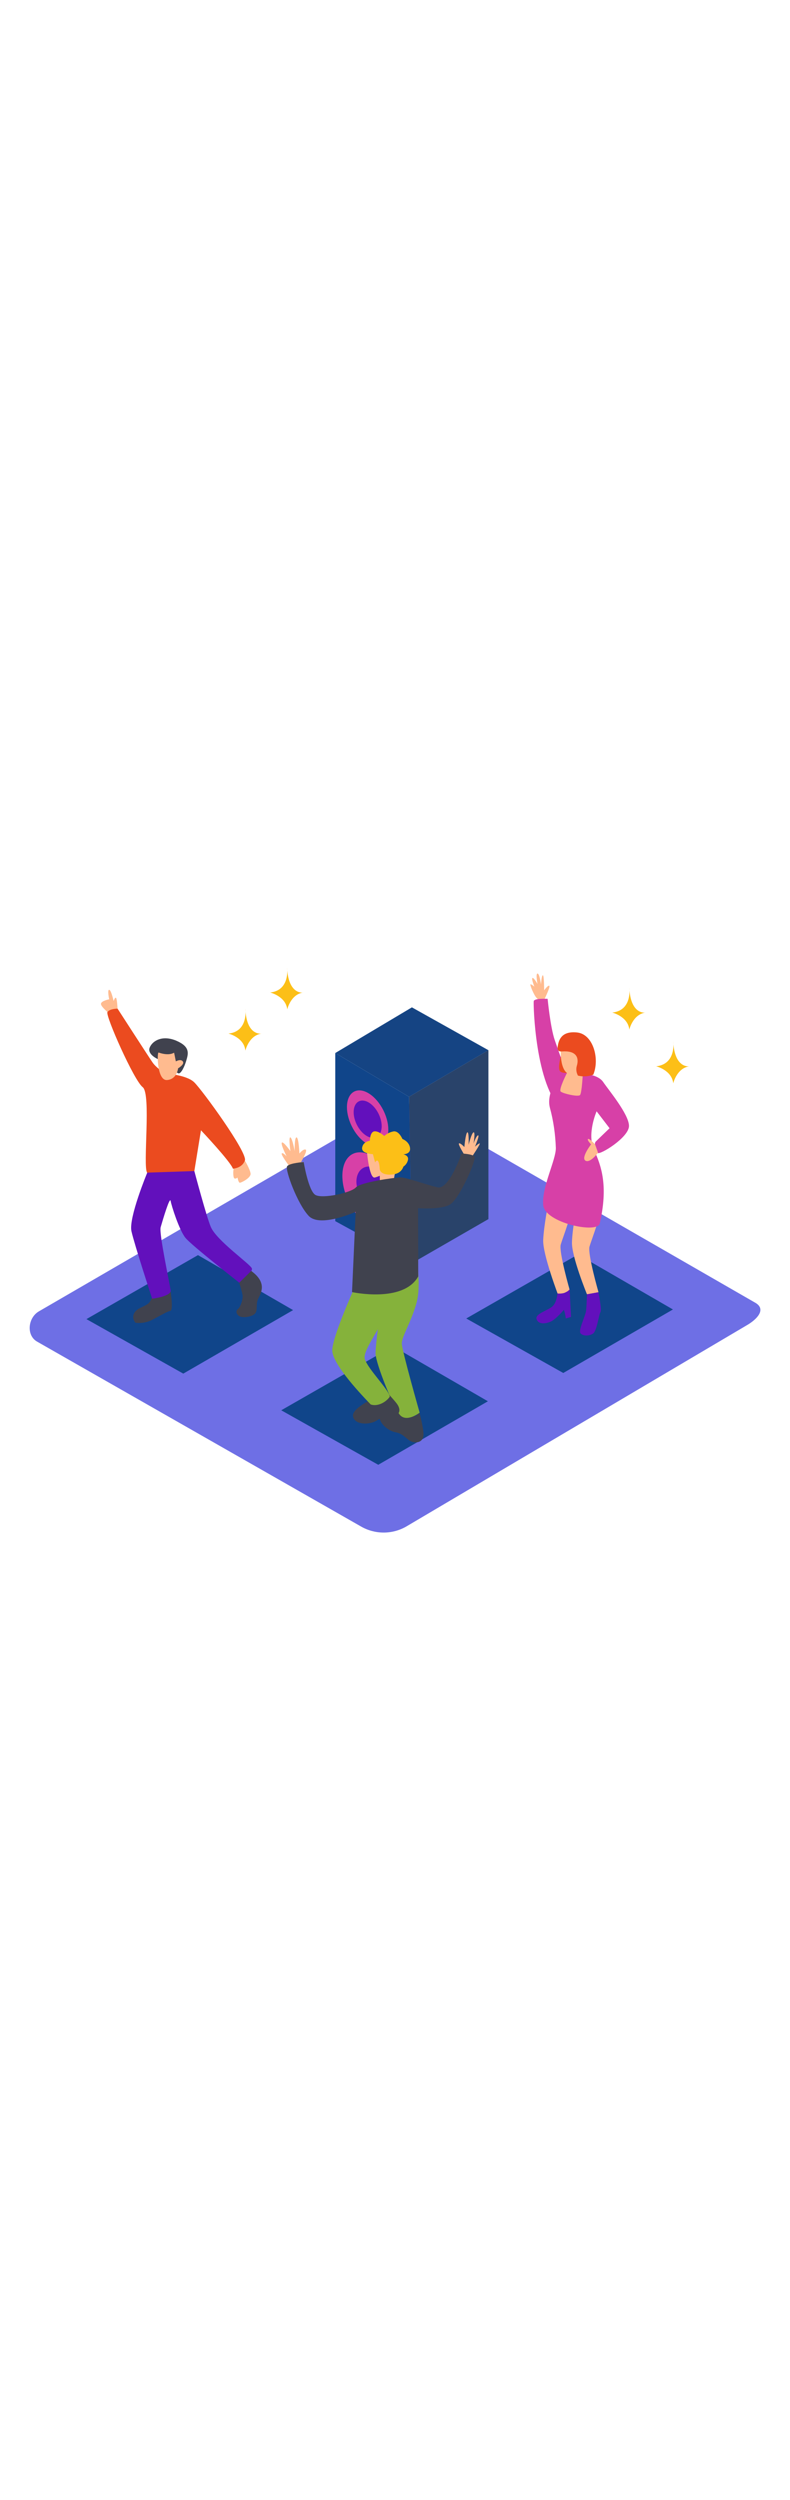 <svg version="1.1" id="Layer_1" xmlns="http://www.w3.org/2000/svg" xmlns:xlink="http://www.w3.org/1999/xlink" x="0px" y="0px" viewBox="0 0 500 500" style="width: 158px;" xml:space="preserve" data-imageid="party-94-24228" imageName="Party" class="illustrations_image">
<style type="text/css">
	.st0_party-94-24228{fill:#6E6FE5;}
	.st1_party-94-24228{fill:#68E1FD;}
	.st2_party-94-24228{opacity:0.11;fill:#40424E;enable-background:new    ;}
	.st3_party-94-24228{opacity:0.52;fill:#40424E;enable-background:new    ;}
	.st4_party-94-24228{fill:#D740A7;}
	.st5_party-94-24228{fill:#6210BC;}
	.st6_party-94-24228{opacity:0.5;fill:url(#SVGID_1_);enable-background:new    ;}
	.st7_party-94-24228{opacity:0.5;fill:url(#SVGID_00000116219412631029919130000001414245261525741994_);enable-background:new    ;}
	.st8_party-94-24228{opacity:0.5;fill:url(#SVGID_00000119827072038800156490000010044607170826305669_);enable-background:new    ;}
	.st9_party-94-24228{fill:#FFBB8F;}
	.st10_party-94-24228{fill:#EB4B1F;}
	.st11_party-94-24228{fill:#FCBF17;}
	.st12_party-94-24228{fill:#40424E;}
	.st13_party-94-24228{opacity:0.5;fill:url(#SVGID_00000028308077540969058290000001662713453097113514_);enable-background:new    ;}
	.st14_party-94-24228{opacity:0.5;fill:url(#SVGID_00000124151818366599337400000004063691103751052710_);enable-background:new    ;}
	.st15_party-94-24228{opacity:0.5;fill:url(#SVGID_00000085250206504059374710000003120639890158037931_);enable-background:new    ;}
	.st16_party-94-24228{fill:#85B23B;}
</style>
<path id="field_party-94-24228" class="st0_party-94-24228" d="M256.9,425.1l215.4-127.3c6.9-3.9,12.7-10.2,6-14.3L262.1,159c-3.2-2-8.2-3.3-11.5-1.4l-226,131.2&#10;&#9;c-6.9,4-8.1,15.1-1.2,19.1l205,117C237.2,430,248,430.1,256.9,425.1z"/>
<g id="speaker_party-94-24228">
	<polygon class="st1_party-94-24228 targetColor" points="212.2,125.3 258.9,153 309.1,123.5 260.7,96.4 &#9;" style="fill: rgb(16, 69, 138);"/>
	<polygon class="st1_party-94-24228 targetColor" points="309.1,123.5 309.1,230.4 260.7,258.3 258.9,153 &#9;" style="fill: rgb(16, 69, 138);"/>
	<polygon class="st2_party-94-24228" points="212.2,125.3 258.9,153 309.1,123.5 260.7,96.4 &#9;"/>
	<polygon class="st3_party-94-24228" points="309.1,123.5 309.1,230.4 260.7,258.3 258.9,153 &#9;"/>
	<polygon class="st1_party-94-24228 targetColor" points="212.2,125.3 212.2,231.7 260.7,258.3 258.9,153 &#9;" style="fill: rgb(16, 69, 138);"/>
	<ellipse transform="matrix(0.897 -0.442 0.442 0.897 -49.736 120.008)" class="st4_party-94-24228" cx="232.7" cy="166.7" rx="11.2" ry="19"/>
	<ellipse transform="matrix(0.897 -0.442 0.442 0.897 -49.928 120.053)" class="st5_party-94-24228" cx="232.7" cy="167.2" rx="7.7" ry="12.6"/>
	<ellipse transform="matrix(0.897 -0.442 0.442 0.897 -69.891 125.806)" class="st4_party-94-24228" cx="235" cy="212.9" rx="15.7" ry="26.5"/>
	<ellipse transform="matrix(0.897 -0.442 0.442 0.897 -68.459 125.974)" class="st5_party-94-24228" cx="236.1" cy="209.9" rx="9.7" ry="13.4"/>
	
		<linearGradient id="SVGID_1_-party-94-24228" gradientUnits="userSpaceOnUse" x1="194.181" y1="225.289" x2="219.531" y2="253.009" gradientTransform="matrix(1 0 0 -1 0 502)">
		<stop offset="0" style="stop-color:#FFFFFF;stop-opacity:0"/>
		<stop offset="1" style="stop-color:#40424E"/>
	</linearGradient>
	<path class="st6_party-94-24228" d="M213.5,227l-31.3,18.3c-0.7,2.3-24.8,12-25.1,14.4l46,31l65-36.9L213.5,227z"/>
</g>
<g id="person3_party-94-24228">
	<polygon class="st1_party-94-24228 targetColor" points="295.1,293.3 356.5,327.8 425.9,287.6 365.8,252.8 &#9;" style="fill: rgb(16, 69, 138);"/>
	
		<linearGradient id="SVGID_00000178885308464272020190000009972811645572631210_-party-94-24228" gradientUnits="userSpaceOnUse" x1="332.263" y1="193.696" x2="344.153" y2="206.706" gradientTransform="matrix(1 0 0 -1 0 502)">
		<stop offset="0" style="stop-color:#FFFFFF;stop-opacity:0"/>
		<stop offset="1" style="stop-color:#40424E"/>
	</linearGradient>
	<path style="opacity:0.5;fill:url(#SVGID_00000178885308464272020190000009972811645572631210_);enable-background:new    ;" d="&#10;&#9;&#9;M353.1,287.1c-10.6,6.2-21.1,12.7-31.8,18.8l6.8,3.7l32.4-18L353.1,287.1z"/>
	
		<linearGradient id="SVGID_00000092430662842537198640000009419630754511723396_-party-94-24228" gradientUnits="userSpaceOnUse" x1="347.502" y1="182.427" x2="359.402" y2="195.437" gradientTransform="matrix(1 0 0 -1 0 502)">
		<stop offset="0" style="stop-color:#FFFFFF;stop-opacity:0"/>
		<stop offset="1" style="stop-color:#40424E"/>
	</linearGradient>
	<path style="opacity:0.5;fill:url(#SVGID_00000092430662842537198640000009419630754511723396_);enable-background:new    ;" d="&#10;&#9;&#9;M368.4,298.4c-10.6,6.2-21.1,12.7-31.8,18.8l6.8,3.7l32.4-18L368.4,298.4z"/>
	<path class="st9_party-94-24228" d="M343.9,92.7c0,0,4.5-9.1,3.8-9.9s-3.3,2.8-3.3,2.8s0-9.3-0.8-9.5s-1.2,5.8-1.2,5.8s-0.9-6.9-2.2-6.9&#10;&#9;&#9;s0,6.6,0,6.6s-2.4-4.2-3.2-3.8s1.2,5.5,1.2,5.5s-2.2-1.9-2.5-1.4s2.3,7,4,8.6c1.1,1,2,2.2,2.8,3.5"/>
	<path class="st4_party-94-24228" d="M361.8,147.3c0,0-7.9-22-10.7-30.2s-4.5-26.1-4.5-26.1s-8.5-0.5-8.8,1.5s0.9,53.7,18.2,69.1"/>
	<path class="st9_party-94-24228" d="M347,220.7c0,0-2.8,13.8-3.2,22.9s9.7,35.5,9.7,35.5l7.1-3.7c0,0-7-24.4-5.7-28.9s8.3-22.1,6.8-25.7&#10;&#9;&#9;S347,220.7,347,220.7z"/>
	<path class="st9_party-94-24228" d="M365.1,222.1c0,0-2.8,13.8-3.1,22.9s9.5,33,9.5,33l7.3-1.3c0,0-7-24.4-5.7-28.9s8.3-22.1,6.8-25.7&#10;&#9;&#9;S365.1,222.1,365.1,222.1z"/>
	<path class="st4_party-94-24228" d="M368.9,137.7c1,1.1,9.5,1,12.9,6s16.1,20.2,16.3,27.6s-18.8,18.9-19.9,17.2s-2.5-5.8-1.1-7.2s8.7-8.4,8.7-8.4&#10;&#9;&#9;l-8.2-10.7c0,0-6.3,14.3-1.6,24.5s9,22.8,3.6,46.5c-1.5,6.6-34.7-0.4-35.8-11.6s8.1-28.6,8-36.2c-0.3-8.6-1.5-17.2-3.8-25.6&#10;&#9;&#9;c-2.6-10.4,7.4-22.2,7.4-22.2L368.9,137.7z"/>
	<path class="st5_party-94-24228" d="M352.8,277.5c0,0-0.3,5.5-3.1,8.1s-11.2,4.7-10.1,8.1s5.5,3.1,8.9,1.6s8.4-7.5,8.4-7.5c0.6,1.8,1,3.6,1.2,5.5&#10;&#9;&#9;l3.3-1l-0.9-17.5C360.5,274.6,359,278,352.8,277.5z"/>
	<path class="st5_party-94-24228" d="M371.5,278c0,0-0.2,6.4-0.5,10s-5.3,13-3.5,14.8s5.6,1.6,7.9,0s3.6-11.7,4.6-13.5s-1.3-12.6-1.3-12.6&#10;&#9;&#9;L371.5,278z"/>
	<path class="st9_party-94-24228" d="M376.6,183c0.7,1-3.5-3.9-4.4-3.3s1.9,3.4,1.9,3.4s-6.5,8.4-3.6,10.3s8-5,8-5"/>
	<path class="st9_party-94-24228" d="M359,137.6c0,0-5.6,10.8-4.1,12.1s11,3.5,12.2,2.2s1.8-14.1,1.8-14.1"/>
	<path class="st10_party-94-24228" d="M355.9,124.3c0,0-3.9,11.2-1,12.9s10.1,0,10.1,0"/>
	<path class="st9_party-94-24228" d="M355,122c0,0-1.4,15.8,6.4,17.1s9.4-14.9,7.8-17.2S357,118.3,355,122z"/>
	<path class="st10_party-94-24228" d="M365,133.7c-0.5,2-0.2,4.1,0.8,5.9c3.2,0.8,6.6,0.6,9.7-0.6c4.2-10.1-0.1-25.6-10.2-26.7s-11.7,5-12.3,8.7&#10;&#9;&#9;s1.9,3.3,2.9,3.3C364.5,123.7,366.8,128,365,133.7z"/>
</g>
<g id="sparks_party-94-24228">
	<path class="st11_party-94-24228" d="M398.3,83.9c0,0,2.1,14.4-10.8,15.8c0,0,9.9,2.4,10.8,10.8c0,0,2.2-9.7,10.3-10.8&#10;&#9;&#9;C408.7,99.7,399.1,101.5,398.3,83.9z"/>
	<path class="st11_party-94-24228" d="M426.1,117.9c0,0,2.1,14.4-10.8,15.8c0,0,9.9,2.4,10.8,10.8c0,0,2.2-9.7,10.3-10.8&#10;&#9;&#9;C436.5,133.7,426.9,135.5,426.1,117.9z"/>
	<path class="st11_party-94-24228" d="M155.3,97.2c0,0,2.1,14.4-10.7,15.8c0,0,9.9,2.4,10.7,10.8c0,0,2.2-9.7,10.3-10.8&#10;&#9;&#9;C165.6,113,156,114.8,155.3,97.2z"/>
	<path class="st11_party-94-24228" d="M181.7,71.2c0,0,2.1,14.4-10.7,15.8c0,0,9.9,2.4,10.8,10.7c0,0,2.2-9.7,10.3-10.7&#10;&#9;&#9;C192.1,87.1,182.5,88.8,181.7,71.2z"/>
</g>
<g id="person2_party-94-24228">
	<polygon class="st1_party-94-24228 targetColor" points="54.7,293.7 116,328.2 185.5,288 125.3,253.2 &#9;" style="fill: rgb(16, 69, 138);"/>
	<path class="st9_party-94-24228" d="M148.3,197.4c-0.9,1.2-0.9,6.6,0,7.2s2-0.5,2-0.5s0.6,3.3,1.5,3.3s7.1-3.1,6.8-5.8s-3.6-8.2-3.6-8.2"/>
	<path class="st9_party-94-24228" d="M74.4,97.2c0,0-0.3-6.8-1.1-6.9s-1.3,2.2-1.4,2s-1.5-6.9-2.8-7s0,6,0,6s-4.9,0.9-5.2,2.8s6,6.8,6,6.8"/>
	<path class="st12_party-94-24228" d="M96.8,276.4c0,0-0.3,5.6-3.3,7.7s-6.9,2.7-8.6,5.9s0.8,6,0.8,6c3.8,0.5,7.7-0.2,11.1-2.1c6-3.1,8.9-5,11-5.4&#10;&#9;&#9;s0.1-12.9,0.1-12.9L96.8,276.4z"/>
	<path class="st10_party-94-24228" d="M104.7,138.3c0,0-5.6-3.3-8.2-7.1S74.4,97.2,74.4,97.2s-5,0-6.4,2.2s16.8,43.3,22.3,47.5s0,49.9,2.8,54.1&#10;&#9;&#9;s24.3,8.4,29.9-1l4.2-25.8c0,0,18.8,19.9,20.2,24.3c0,0,5.8-0.2,7.6-5.2s-27.1-44.7-32.1-49.5S104.7,138.3,104.7,138.3z"/>
	<path class="st12_party-94-24228" d="M99.8,129.1c0,0-6.9-3-5-7.4s8.3-7.9,17-4.1s7.4,8.1,6.1,12.5s-3.4,8.2-4.8,8.1s-5.2-4.6-5.2-4.6"/>
	<path class="st9_party-94-24228" d="M100.4,125c-1.1-0.4-1.1,17.9,5.3,17.4s7-7.4,7-7.4s4.4-2.6,3-4.4s-4.4,0-4.4,0l-1.1-5.5&#10;&#9;&#9;C110.1,125,107.4,127.4,100.4,125z"/>
	<path class="st5_party-94-24228" d="M93.2,201c0,0-11.9,28.6-10,37.1s13.1,42.7,13.1,42.7s12.1-1.5,11.7-5.2s-7.5-36.2-6.3-40.1&#10;&#9;&#9;c1.5-5.2,5.8-19.6,6.3-16.6s5.4,18.5,9.4,23.4s34.1,28.4,34.1,28.4s8.8-6.4,7.9-9.1S137,244,133.4,235.3C130.7,229,123,200,123,200&#10;&#9;&#9;"/>
	<path class="st12_party-94-24228" d="M151.4,270.7c0.8,2.5,1.6,5.1,2.1,7.7c0.5,2.7-1.4,7.8-2.9,8.9s-1.2,3.2,0.8,4.5s7.8,0.6,9.9-1.5&#10;&#9;&#9;s0.4-6,2.1-9.5s6-10-4.4-17.6"/>
	
		<linearGradient id="SVGID_00000086693314954210553410000000704949670890862754_-party-94-24228" gradientUnits="userSpaceOnUse" x1="79.895" y1="197.256" x2="91.795" y2="210.276" gradientTransform="matrix(1 0 0 -1 0 502)">
		<stop offset="0" style="stop-color:#FFFFFF;stop-opacity:0"/>
		<stop offset="1" style="stop-color:#40424E"/>
	</linearGradient>
	<path style="opacity:0.5;fill:url(#SVGID_00000086693314954210553410000000704949670890862754_);enable-background:new    ;" d="&#10;&#9;&#9;M100.8,283.5c-10.6,6.2-21.1,12.7-31.8,18.8l6.8,3.7l32.4-18L100.8,283.5z"/>
	
		<linearGradient id="SVGID_00000179608123507152398340000002006429083342987652_-party-94-24228" gradientUnits="userSpaceOnUse" x1="132.088" y1="194.414" x2="143.978" y2="207.424" gradientTransform="matrix(1 0 0 -1 0 502)">
		<stop offset="0" style="stop-color:#FFFFFF;stop-opacity:0"/>
		<stop offset="1" style="stop-color:#40424E"/>
	</linearGradient>
	<path style="opacity:0.5;fill:url(#SVGID_00000179608123507152398340000002006429083342987652_);enable-background:new    ;" d="&#10;&#9;&#9;M153,286.4c-10.6,6.2-21.1,12.7-31.8,18.8l6.8,3.7l32.4-18L153,286.4z"/>
</g>
<g id="person1_party-94-24228">
	<polygon class="st1_party-94-24228 targetColor" points="178,351.4 239.4,385.9 308.8,345.7 248.7,310.9 &#9;" style="fill: rgb(16, 69, 138);"/>
	
		<linearGradient id="SVGID_00000082349199292208367450000010183263032753777793_-party-94-24228" gradientUnits="userSpaceOnUse" x1="222.553" y1="121.007" x2="236.773" y2="136.567" gradientTransform="matrix(1 0 0 -1 0 502)">
		<stop offset="0" style="stop-color:#FFFFFF;stop-opacity:0"/>
		<stop offset="1" style="stop-color:#40424E"/>
	</linearGradient>
	<path style="opacity:0.5;fill:url(#SVGID_00000082349199292208367450000010183263032753777793_);enable-background:new    ;" d="&#10;&#9;&#9;M231.1,350c-10.6,6.2-21.1,12.7-31.8,18.8l36.5,19.3l30.7-17.7L231.1,350z"/>
	<polyline class="st9_party-94-24228" points="250,201.1 249,206.8 240.5,208.1 240.2,198.3 &#9;"/>
	<path class="st9_party-94-24228" d="M293.9,189.7c0,0-4.2-6.7-3.4-7.2s3.4,2.3,3.4,2.3s0.8-8.9,1.9-9.3s0.8,7.9,0.8,7.9s1.8-7.4,3.1-7.9&#10;&#9;&#9;s0,7.1,0,7.1s1.8-5.2,2.9-5.2s-2,7.2-2,7.2s2.2-2.1,3-2.1s-5.2,8.9-5.2,8.9"/>
	<path class="st9_party-94-24228" d="M190.5,194.3c0,0,4.5-7.4,2.9-7.9s-3.9,2.5-3.9,2.5s-0.4-10-1.8-10.2s-1.2,8.7-1.2,8.7s-1.4-8.1-2.7-8.7&#10;&#9;&#9;s0,8.7,0,8.7s-4.5-6.4-5.4-5.4s3,8.7,3,8.7s-2.5-2.8-3.1-1.8s6.2,9.9,6.2,9.9l7.6-4.6"/>
	<path class="st12_party-94-24228" d="M265.5,353c0,0,2.9,10.6,2.5,14.4s-3.6,4.9-7,4s-5.3-5.2-10.7-6.1s-12.5-7.6-9.3-12.4s21.6,2.2,21.6,2.2"/>
	<path class="st16_party-94-24228" d="M263.6,254.2c-0.4,0.6,3.3,17.3,0,29.3s-9.4,21.3-9.3,25.7s11.3,43.7,11.3,43.7s-8.4,6.6-12.7,1.2&#10;&#9;&#9;s-14.9-32-15.2-38.4s6.5-53.5,6.5-53.5"/>
	<path class="st12_party-94-24228" d="M242.4,337.3c0,0,6.3,6.7,8.6,9.7s2.6,6-0.4,7.7s-7.5-0.1-11.9,3s-14.3,3.2-15.3-2.5s17.2-13.4,17.2-13.4"/>
	<path class="st16_party-94-24228" d="M230.9,319c2,6.4,15.3,19.4,15.8,23.8c-2.6,3.8-8.1,6.4-12.1,4.9c-8.7-9-25-26.9-24.3-34.8&#10;&#9;&#9;c0.9-10.8,16.3-44,16.3-44s24.7-9,22.4,7.5S228.9,312.6,230.9,319z"/>
	<path class="st9_party-94-24228" d="M232.1,186.5c0,0,1.5,18.5,5.1,17.6s9.9-4.2,8.9-7.8S232.1,186.5,232.1,186.5z"/>
	<path class="st11_party-94-24228" d="M236,189.3c0,0-7.4-0.2-6.8-4.1s4.9-4.4,4.9-4.4s0-5.4,2.7-5.9s6.4,2.9,6.4,2.9c1.7-1.5,3.7-2.5,5.9-2.9&#10;&#9;&#9;c3.4-0.5,5.6,4.8,5.6,4.8s4.2,1.5,4.8,5.6s-4.2,4.1-4.2,4.1s3.6,0.7,2.9,3.6c-0.4,1.7-1.4,3.2-2.9,4.2c0,0-1,4.2-6.4,4.9&#10;&#9;&#9;s-8.5-1-8.6-3.7s-0.9-7.1-2.9-3.9L236,189.3z"/>
	<path class="st12_party-94-24228" d="M292.1,188.9c0,0-7.8,23.1-15.2,21.4s-20-6.4-23.5-6.3s-25.1,3-28.2,6.4s-21.2,7.3-25.6,4.7&#10;&#9;&#9;s-7.4-20.8-7.4-20.8s-9.1,0.6-10.5,2.7s6.5,23.8,13.7,31.4s29.7-2.6,29.7-2.6l-2.3,50.8c0,0,32.4,7.1,41.9-9.9l-0.1-43.2&#10;&#9;&#9;c0,0,13.9,1.1,20-2.2s17.2-28.8,15.7-30.5S292.1,188.9,292.1,188.9z"/>
</g>
</svg>